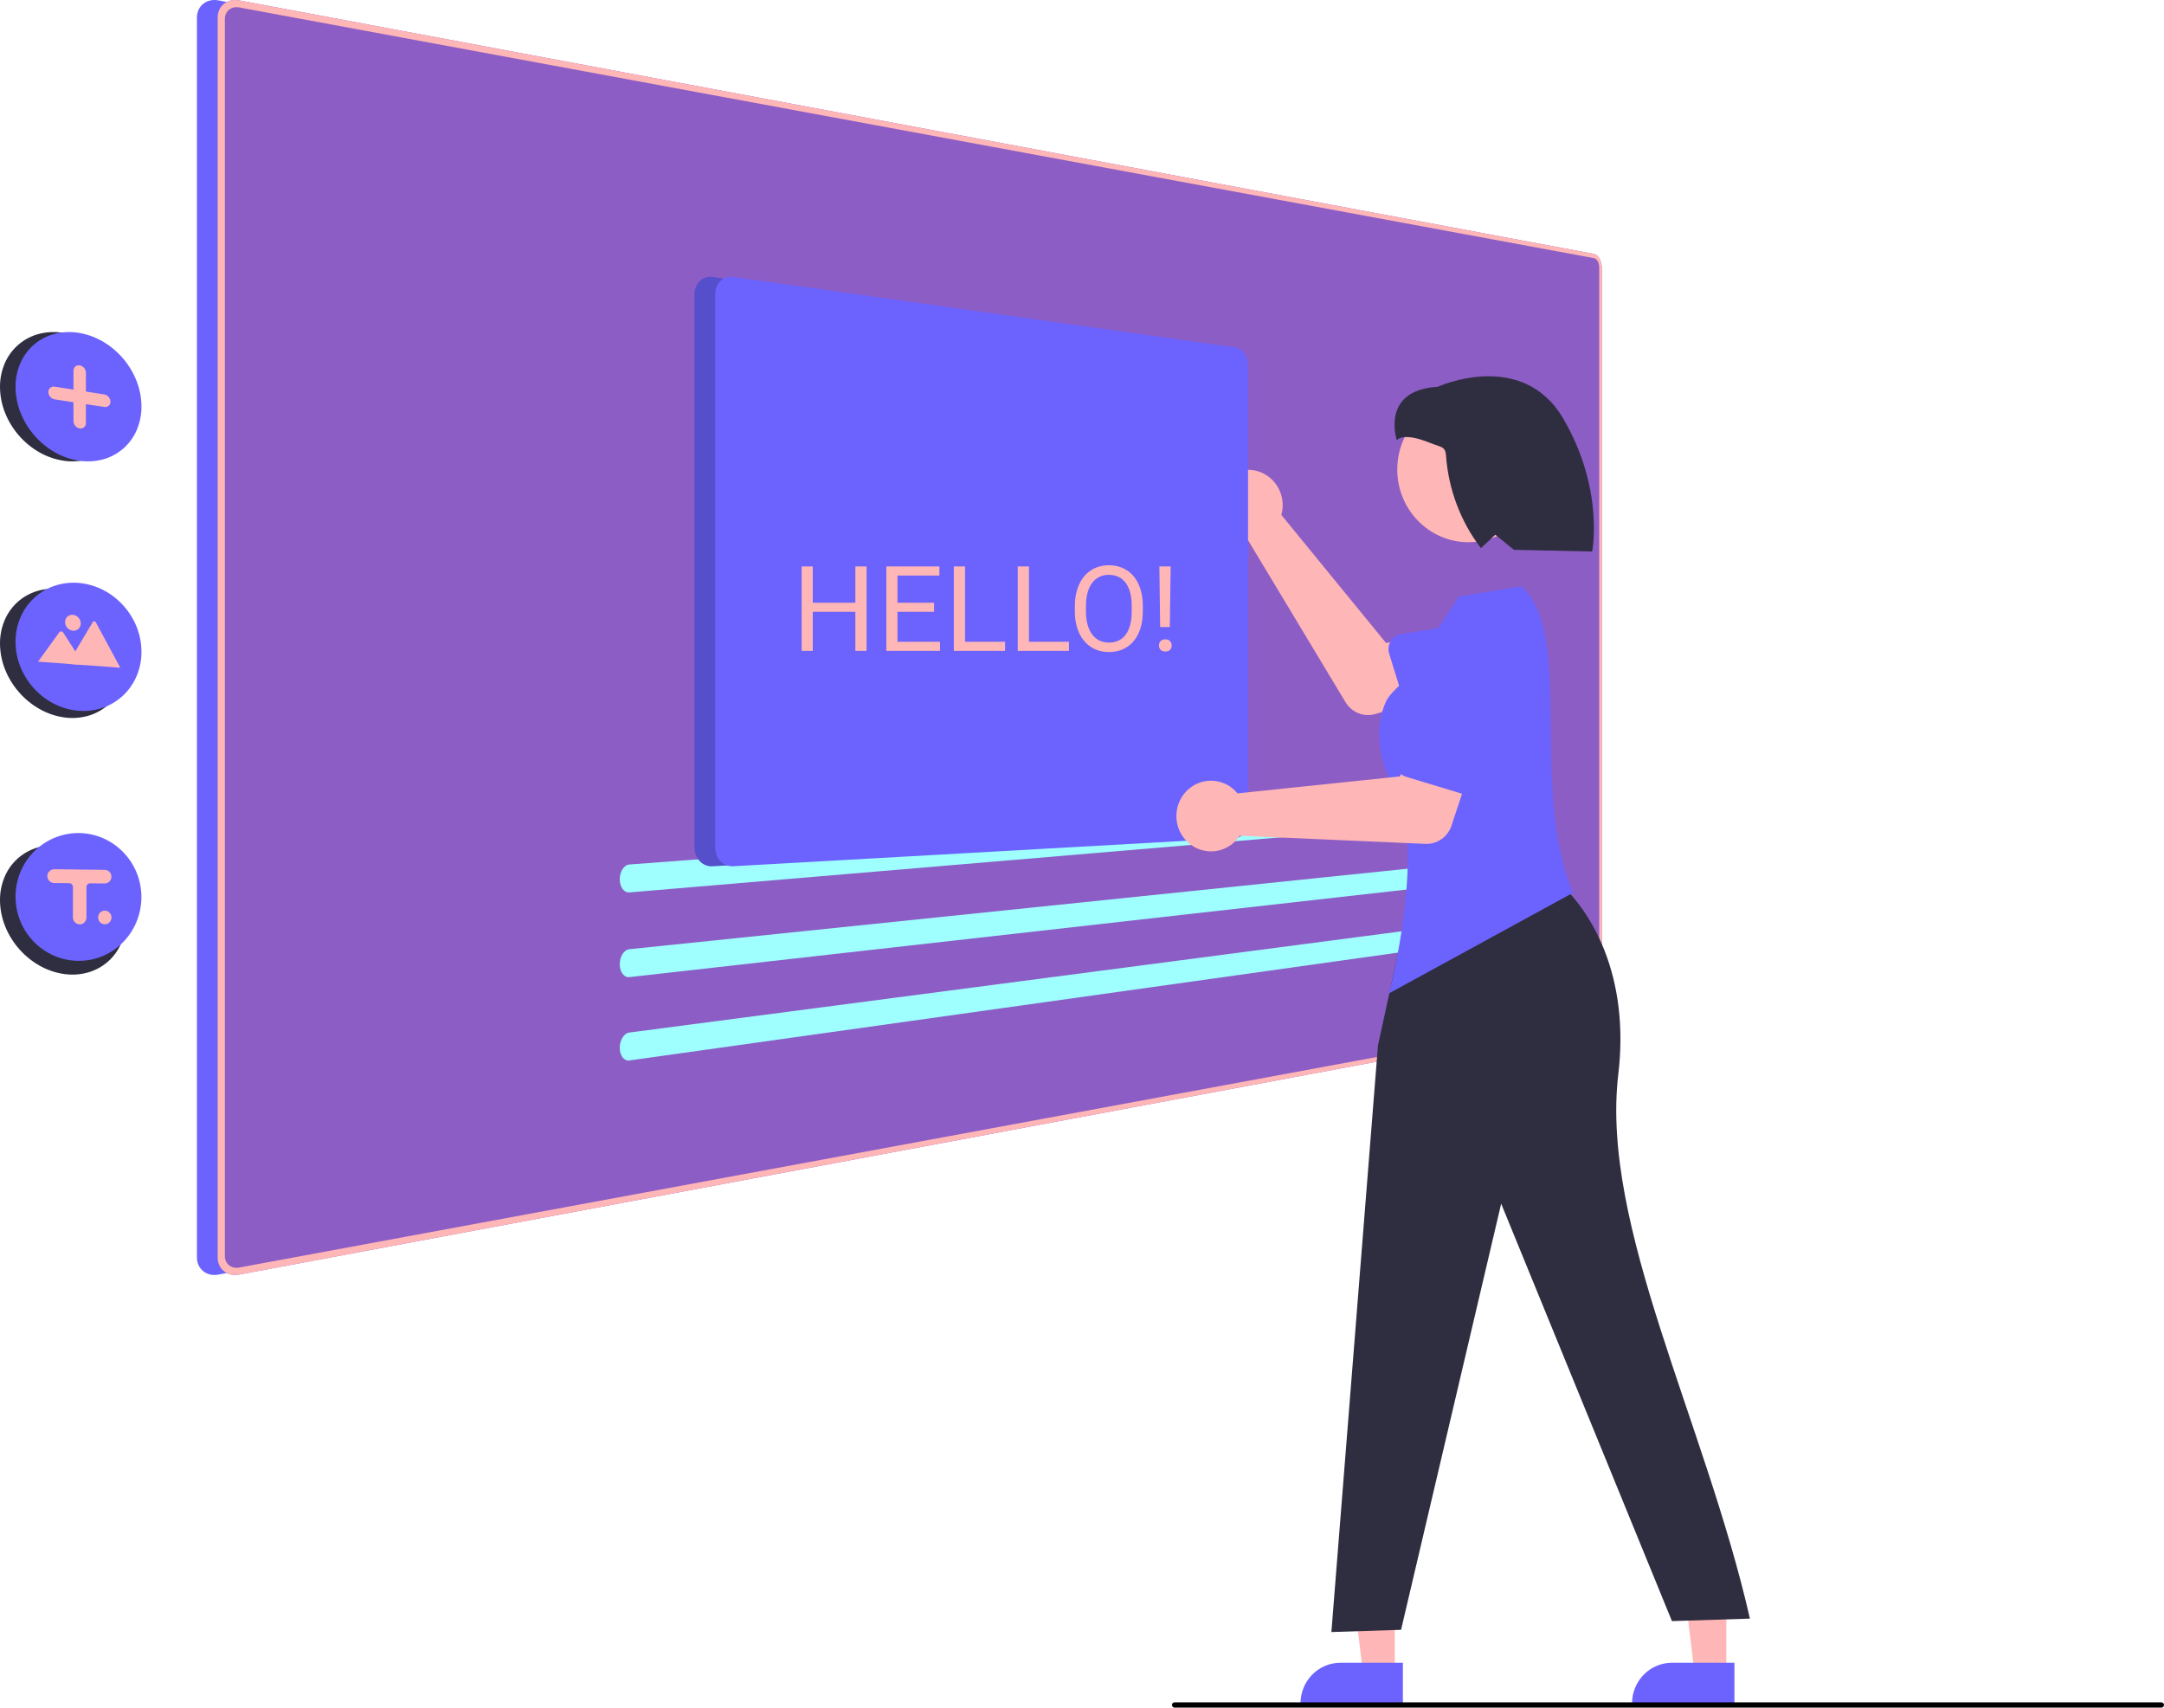 <svg width="1749" height="1380" viewBox="0 0 1749 1380" fill="none" xmlns="http://www.w3.org/2000/svg">
<path d="M1271.61 205.204L176.556 0.309C174.326 -0.129 172.033 -0.101 169.815 0.39C167.802 0.84 165.913 1.741 164.284 3.028C162.691 4.297 161.409 5.927 160.541 7.79C159.616 9.801 159.146 11.999 159.165 14.221V1016.13C159.145 1018.35 159.613 1020.55 160.536 1022.56C161.404 1024.42 162.684 1026.05 164.275 1027.32C165.904 1028.61 167.792 1029.51 169.804 1029.97C172.022 1030.46 174.315 1030.49 176.545 1030.05L1271.61 825.154C1272.52 824.963 1273.36 824.528 1274.04 823.892C1274.85 823.161 1275.52 822.293 1276.03 821.327C1276.62 820.225 1277.07 819.048 1277.36 817.827C1277.68 816.498 1277.85 815.134 1277.85 813.765V216.627C1277.85 215.255 1277.69 213.887 1277.36 212.555C1277.07 211.333 1276.62 210.155 1276.03 209.053C1275.52 208.087 1274.85 207.219 1274.05 206.487C1273.36 205.851 1272.52 205.415 1271.61 205.223L1271.61 205.204Z" fill="#6C63FF"/>
<path d="M1288.36 205.204L193.303 0.309C191.074 -0.129 188.781 -0.101 186.562 0.39C184.55 0.84 182.661 1.741 181.031 3.028C179.439 4.297 178.157 5.927 177.288 7.79C176.364 9.801 175.894 11.999 175.913 14.221V1016.13C175.893 1018.35 176.361 1020.55 177.284 1022.56C178.151 1024.42 179.432 1026.05 181.023 1027.32C182.651 1028.61 184.54 1029.51 186.552 1029.97C188.77 1030.46 191.063 1030.49 193.293 1030.05L1288.36 825.154C1289.26 824.963 1290.11 824.528 1290.79 823.892C1291.59 823.161 1292.26 822.293 1292.77 821.327C1293.37 820.225 1293.82 819.048 1294.11 817.827C1294.43 816.498 1294.6 815.134 1294.6 813.765V216.627C1294.6 215.255 1294.43 213.887 1294.11 212.555C1293.82 211.333 1293.37 210.155 1292.78 209.053C1292.27 208.087 1291.6 207.219 1290.79 206.487C1290.11 205.851 1289.27 205.415 1288.36 205.223L1288.36 205.204Z" fill="#8D5DC6"/>
<path d="M1288.36 205.204L193.303 0.309C191.074 -0.129 188.781 -0.101 186.562 0.39C184.55 0.84 182.661 1.741 181.031 3.028C179.439 4.297 178.157 5.927 177.288 7.79C176.364 9.801 175.894 11.999 175.913 14.221V1016.13C175.893 1018.35 176.361 1020.55 177.284 1022.56C178.151 1024.42 179.432 1026.05 181.023 1027.32C182.651 1028.61 184.54 1029.51 186.552 1029.97C188.77 1030.46 191.063 1030.49 193.293 1030.05L1288.36 825.154C1289.26 824.963 1290.11 824.528 1290.79 823.892C1291.59 823.161 1292.26 822.293 1292.77 821.327C1293.37 820.225 1293.82 819.048 1294.11 817.827C1294.43 816.498 1294.6 815.134 1294.6 813.765V216.627C1294.6 215.255 1294.43 213.887 1294.11 212.555C1293.82 211.333 1293.37 210.155 1292.78 209.053C1292.27 208.087 1291.6 207.219 1290.79 206.487C1290.11 205.851 1289.27 205.415 1288.36 205.223L1288.36 205.204ZM1292.52 814.126C1292.52 815.043 1292.41 815.956 1292.2 816.846C1292 817.661 1291.7 818.447 1291.31 819.182C1290.97 819.827 1290.52 820.405 1289.98 820.893C1289.53 821.315 1288.97 821.605 1288.36 821.731L193.314 1024.35C191.828 1024.64 190.3 1024.62 188.823 1024.29C187.484 1023.99 186.228 1023.38 185.145 1022.53C184.086 1021.68 183.235 1020.59 182.658 1019.35C182.045 1018.01 181.733 1016.55 181.745 1015.08V15.286C181.733 13.809 182.044 12.348 182.656 11.009C183.232 9.768 184.082 8.68 185.141 7.833C186.223 6.973 187.479 6.37 188.817 6.067C190.294 5.735 191.822 5.712 193.307 6L1288.36 208.629C1288.97 208.755 1289.53 209.045 1289.98 209.467C1290.52 209.955 1290.97 210.534 1291.31 211.178C1291.7 211.913 1292 212.698 1292.2 213.512C1292.42 214.402 1292.53 215.315 1292.53 216.232V814.124L1292.52 814.126Z" fill="#FFB6B6"/>
<path d="M0.001 312.719C-0.051 305.884 1.364 299.12 4.149 292.904C6.751 287.162 10.596 282.099 15.395 278.096C20.225 274.095 25.864 271.238 31.906 269.731C38.442 268.12 45.235 267.911 51.854 269.117C58.797 270.352 65.46 272.877 71.51 276.568C77.487 280.2 82.838 284.813 87.347 290.221C91.818 295.552 95.391 301.605 97.919 308.133C100.438 314.61 101.746 321.513 101.775 328.482C101.822 335.073 100.508 341.601 97.919 347.639C95.487 353.249 91.878 358.246 87.347 362.275C82.754 366.333 77.349 369.319 71.51 371.024C65.122 372.866 58.428 373.33 51.854 372.388V372.388C44.852 371.403 38.091 369.094 31.916 365.58C25.713 362.065 20.133 357.508 15.411 352.1C10.67 346.704 6.866 340.519 4.163 333.814C1.454 327.123 0.04 319.959 0.001 312.719V312.719Z" fill="#2F2E41"/>
<path d="M0.001 520.103C-0.051 513.268 1.364 506.504 4.149 500.288C6.751 494.546 10.596 489.483 15.395 485.48C20.225 481.479 25.864 478.622 31.906 477.114C38.442 475.504 45.235 475.295 51.854 476.501C58.797 477.736 65.46 480.261 71.51 483.952C77.487 487.584 82.838 492.197 87.347 497.605C91.818 502.936 95.391 508.989 97.919 515.517C100.438 521.994 101.746 528.896 101.775 535.866C101.822 542.457 100.508 548.985 97.919 555.022C95.487 560.633 91.878 565.63 87.347 569.659C82.754 573.717 77.349 576.703 71.51 578.408C65.122 580.249 58.428 580.714 51.854 579.772V579.772C44.852 578.787 38.091 576.478 31.916 572.964C25.713 569.449 20.133 564.892 15.411 559.484C10.67 554.088 6.866 547.903 4.163 541.198C1.454 534.507 0.04 527.343 0.001 520.103Z" fill="#2F2E41"/>
<path d="M0.001 727.487C-0.051 720.652 1.364 713.888 4.149 707.672C6.751 701.93 10.596 696.867 15.395 692.864C20.225 688.863 25.864 686.006 31.906 684.498C38.442 682.888 45.235 682.679 51.854 683.885C58.797 685.119 65.46 687.645 71.51 691.336C77.487 694.968 82.838 699.581 87.347 704.989C91.818 710.32 95.391 716.373 97.919 722.901C100.438 729.378 101.746 736.28 101.775 743.25C101.822 749.841 100.508 756.369 97.919 762.406C95.487 768.017 91.878 773.014 87.347 777.043C82.754 781.101 77.349 784.087 71.51 785.791C65.122 787.633 58.428 788.098 51.854 787.156V787.156C44.852 786.17 38.091 783.862 31.916 780.348C25.713 776.833 20.133 772.276 15.411 766.868C10.67 761.472 6.866 755.287 4.163 748.582C1.454 741.891 0.04 734.727 0.001 727.487Z" fill="#2F2E41"/>
<path d="M12.562 312.719C12.509 305.884 13.925 299.12 16.709 292.904C19.311 287.162 23.157 282.099 27.955 278.096C32.786 274.095 38.425 271.238 44.467 269.731C51.003 268.12 57.796 267.911 64.415 269.117C71.358 270.352 78.02 272.877 84.071 276.568C90.048 280.2 95.398 284.813 99.908 290.221C104.379 295.552 107.952 301.605 110.48 308.133C112.999 314.61 114.307 321.513 114.336 328.482C114.383 335.073 113.069 341.601 110.48 347.639C108.048 353.249 104.439 358.246 99.908 362.275C95.315 366.333 89.91 369.319 84.071 371.024C77.682 372.866 70.989 373.33 64.415 372.388V372.388C57.413 371.403 50.651 369.094 44.477 365.58C38.273 362.065 32.694 357.508 27.972 352.1C23.23 346.704 19.426 340.519 16.724 333.814C14.014 327.123 12.601 319.959 12.562 312.719V312.719Z" fill="#6C63FF"/>
<path d="M12.562 518.69C12.53 511.753 13.944 504.889 16.709 498.554C19.335 492.586 23.168 487.252 27.955 482.904C32.744 478.559 38.367 475.282 44.467 473.283C50.904 471.191 57.694 470.47 64.415 471.164C71.28 471.851 77.953 473.877 84.071 477.132C90.028 480.297 95.39 484.515 99.908 489.59C104.395 494.607 107.974 500.398 110.48 506.693C113.017 513.072 114.326 519.891 114.334 526.775C114.363 533.461 113.05 540.083 110.478 546.231C108.011 552.082 104.394 557.353 99.851 561.718C95.309 566.084 89.937 569.45 84.069 571.609C77.776 573.918 71.086 574.886 64.413 574.454V574.454C57.494 574.02 50.723 572.22 44.475 569.152C32.002 563.028 22.138 552.475 16.726 539.466C13.999 532.893 12.583 525.829 12.562 518.69V518.69Z" fill="#6C63FF"/>
<path d="M12.562 724.66C12.554 717.76 13.913 710.929 16.558 704.579C19.204 698.229 23.081 692.493 27.955 687.714C33.95 681.853 41.251 677.57 49.229 675.236C57.206 672.902 65.621 672.587 73.745 674.318C81.868 676.049 89.457 679.774 95.856 685.171C102.254 690.568 107.27 697.474 110.469 705.294C113.614 713.077 114.844 721.527 114.053 729.907C113.261 738.287 110.472 746.342 105.928 753.367C101.384 760.391 95.225 766.173 87.988 770.205C80.752 774.237 72.658 776.398 64.415 776.498C54.324 776.649 44.413 773.751 35.929 768.169C27.444 762.587 20.764 754.569 16.726 745.123C13.98 738.665 12.563 731.7 12.562 724.66V724.66Z" fill="#6C63FF"/>
<path d="M44.192 312.484L59.395 314.87V299.562C59.388 298.899 59.521 298.243 59.784 297.638C60.031 297.078 60.398 296.583 60.858 296.188C61.323 295.792 61.868 295.507 62.454 295.352C63.092 295.186 63.757 295.156 64.407 295.267C65.095 295.38 65.757 295.622 66.36 295.981C66.961 296.337 67.5 296.792 67.955 297.328C68.41 297.859 68.774 298.463 69.033 299.117C69.292 299.766 69.427 300.459 69.433 301.159V316.445L84.347 318.782C85.025 318.891 85.676 319.129 86.269 319.481C87.457 320.186 88.381 321.275 88.894 322.577C89.147 323.221 89.278 323.908 89.281 324.602C89.286 325.258 89.154 325.907 88.894 326.507C88.653 327.06 88.296 327.552 87.847 327.948C87.392 328.343 86.856 328.63 86.279 328.79C85.653 328.961 84.998 328.996 84.357 328.893L69.423 326.611V341.864C69.428 342.527 69.293 343.183 69.029 343.788C68.782 344.35 68.416 344.848 67.957 345.248C67.494 345.648 66.951 345.94 66.366 346.103C65.731 346.279 65.066 346.319 64.415 346.219C63.727 346.117 63.064 345.885 62.46 345.535C61.858 345.187 61.319 344.739 60.862 344.209C60.407 343.683 60.042 343.081 59.784 342.43C59.528 341.78 59.396 341.085 59.395 340.384V325.076L44.192 322.746C43.494 322.636 42.821 322.397 42.208 322.038C41.597 321.684 41.049 321.228 40.585 320.689C40.124 320.159 39.754 319.553 39.49 318.898C39.227 318.241 39.091 317.539 39.088 316.83C39.083 316.162 39.221 315.5 39.49 314.891C39.743 314.326 40.118 313.826 40.585 313.429C41.058 313.025 41.612 312.734 42.208 312.574C42.856 312.405 43.532 312.374 44.192 312.484V312.484Z" fill="#FFB6B6"/>
<path d="M54.863 536.488L97.079 539.614H97.234L77.436 502.905C77.314 502.674 77.138 502.478 76.924 502.332C76.819 502.26 76.705 502.202 76.587 502.159C76.467 502.115 76.343 502.087 76.216 502.075C76.093 502.064 75.969 502.07 75.847 502.092C75.731 502.115 75.617 502.154 75.51 502.208C75.297 502.316 75.119 502.484 74.998 502.693L61.526 525.309L60.877 526.397L54.863 536.488Z" fill="#FFB6B6"/>
<path d="M30.769 534.703L68.016 537.461L60.877 526.395L60.362 525.595L51 511.081C50.834 510.855 50.628 510.665 50.391 510.52C50.276 510.45 50.155 510.392 50.029 510.345C49.899 510.298 49.764 510.264 49.627 510.245C49.495 510.225 49.361 510.22 49.227 510.23C49.097 510.238 48.969 510.261 48.844 510.298C48.721 510.334 48.602 510.385 48.49 510.448C48.377 510.511 48.272 510.587 48.176 510.674L48.145 510.713L48.105 510.751L48.074 510.792L48.042 510.833L30.769 534.703Z" fill="#FFB6B6"/>
<path d="M58.937 496.863C59.795 496.939 60.632 497.183 61.401 497.581C62.154 497.973 62.834 498.497 63.408 499.131C63.981 499.762 64.439 500.491 64.76 501.286C65.086 502.09 65.255 502.952 65.257 503.822C65.26 504.665 65.091 505.5 64.76 506.272C64.446 507.003 63.986 507.659 63.408 508.196C62.828 508.735 62.144 509.145 61.401 509.4C60.608 509.67 59.769 509.771 58.937 509.697C58.077 509.624 57.239 509.382 56.468 508.985C55.711 508.596 55.028 508.072 54.45 507.437C53.873 506.807 53.411 506.075 53.087 505.278C52.759 504.47 52.589 503.604 52.587 502.73C52.584 501.883 52.754 501.046 53.087 500.271C53.405 499.539 53.869 498.883 54.45 498.347C55.035 497.811 55.722 497.404 56.468 497.154C57.263 496.885 58.103 496.786 58.937 496.863V496.863Z" fill="#FFB6B6"/>
<path d="M508.488 698.66C507.408 698.781 506.378 699.189 505.501 699.845C504.533 700.57 503.71 701.478 503.077 702.519C502.357 703.682 501.812 704.949 501.461 706.278C501.072 707.728 500.884 709.226 500.902 710.729C500.91 712.169 501.122 713.599 501.53 714.977C501.885 716.189 502.437 717.331 503.163 718.355C503.795 719.256 504.615 720.003 505.564 720.542C506.46 721.043 507.475 721.277 508.495 721.216L1219.86 661.06C1220.43 661.011 1220.96 660.763 1221.36 660.356C1221.88 659.851 1222.3 659.25 1222.6 658.586C1222.98 657.768 1223.26 656.907 1223.44 656.02C1223.65 654.995 1223.76 653.951 1223.76 652.903C1223.78 651.867 1223.68 650.831 1223.49 649.814C1223.32 648.949 1223.05 648.109 1222.68 647.315C1222.4 646.68 1221.99 646.113 1221.48 645.649C1221.07 645.276 1220.54 645.074 1219.99 645.085H1219.86L508.488 698.66Z" fill="#9FFFFF"/>
<path d="M508.488 767.118C507.402 767.271 506.373 767.708 505.501 768.386C504.534 769.136 503.712 770.062 503.077 771.119C502.358 772.298 501.813 773.58 501.461 774.922C501.072 776.381 500.884 777.889 500.902 779.401C500.909 780.835 501.121 782.26 501.53 783.632C501.883 784.831 502.435 785.958 503.163 786.965C503.794 787.848 504.614 788.572 505.56 789.084C506.462 789.562 507.478 789.767 508.491 789.676L1219.86 709.532C1220.43 709.466 1220.96 709.202 1221.36 708.786C1221.88 708.266 1222.3 707.654 1222.6 706.979C1222.98 706.15 1223.26 705.277 1223.44 704.379C1223.65 703.351 1223.76 702.303 1223.76 701.252C1223.78 700.217 1223.68 699.184 1223.49 698.169C1223.33 697.311 1223.06 696.479 1222.68 695.693C1222.4 695.069 1221.99 694.515 1221.48 694.068C1221.06 693.705 1220.53 693.517 1219.98 693.544H1219.85L508.488 767.118Z" fill="#9FFFFF"/>
<path d="M508.488 834.469C507.397 834.655 506.369 835.12 505.501 835.82C504.534 836.597 503.713 837.546 503.077 838.621C502.359 839.818 501.815 841.114 501.461 842.469C501.073 843.933 500.885 845.445 500.902 846.961C500.909 848.389 501.12 849.808 501.53 851.173C501.881 852.358 502.434 853.471 503.163 854.461C503.795 855.327 504.615 856.029 505.56 856.514C506.468 856.968 507.486 857.145 508.491 857.025L1219.86 757.217C1220.43 757.134 1220.96 756.857 1221.36 756.431C1221.88 755.897 1222.3 755.274 1222.6 754.59C1222.98 753.752 1223.26 752.871 1223.44 751.967C1223.65 750.935 1223.76 749.884 1223.76 748.83C1223.78 747.798 1223.68 746.768 1223.49 745.756C1223.33 744.905 1223.06 744.08 1222.68 743.301C1222.4 742.687 1221.99 742.144 1221.48 741.711C1221.06 741.358 1220.52 741.185 1219.98 741.228H1219.85L508.488 834.469Z" fill="#9FFFFF"/>
<path d="M84.709 702.968L44.1 702.472C43.423 702.448 42.747 702.546 42.103 702.761C41.48 702.969 40.898 703.285 40.38 703.695C39.864 704.104 39.422 704.601 39.074 705.164C38.717 705.742 38.465 706.382 38.331 707.052C38.197 707.852 38.237 708.673 38.45 709.455C38.556 709.846 38.703 710.224 38.89 710.582C39.269 711.312 39.8 711.949 40.445 712.448C41.413 713.197 42.591 713.607 43.805 713.618L56.018 713.731C56.594 713.735 57.157 713.91 57.636 714.236C58.116 714.561 58.492 715.023 58.719 715.563C58.871 715.929 58.95 716.322 58.949 716.72V741.187C58.919 742.538 59.36 743.855 60.193 744.905C61.026 745.958 62.197 746.677 63.498 746.936C64.678 747.138 65.89 746.94 66.948 746.371C68.007 745.803 68.854 744.896 69.36 743.789C69.693 743.06 69.866 742.265 69.867 741.461V716.788C69.867 716.403 69.941 716.022 70.086 715.667C70.23 715.311 70.442 714.988 70.709 714.716C70.975 714.444 71.292 714.229 71.64 714.081C71.988 713.934 72.362 713.859 72.739 713.859L72.766 713.859L84.433 713.953C85.735 713.996 87.01 713.566 88.031 712.739C89.052 711.911 89.753 710.741 90.008 709.436C90.136 708.646 90.095 707.837 89.889 707.065C89.682 706.292 89.315 705.574 88.812 704.96C88.309 704.346 87.682 703.85 86.974 703.506C86.266 703.163 85.493 702.979 84.709 702.968V702.968Z" fill="#FFB6B6"/>
<path d="M84.711 735.932C85.869 735.931 86.996 736.312 87.926 737.017C88.856 737.722 89.538 738.714 89.873 739.846C90.207 740.978 90.176 742.19 89.783 743.303C89.39 744.415 88.657 745.369 87.692 746.023C86.728 746.676 85.582 746.996 84.426 746.933C83.269 746.87 82.164 746.428 81.272 745.673C80.381 744.918 79.751 743.89 79.477 742.742C79.202 741.593 79.297 740.384 79.748 739.295C80.158 738.297 80.848 737.445 81.731 736.847C82.615 736.248 83.651 735.93 84.711 735.932V735.932Z" fill="#FFB6B6"/>
<path d="M1036.5 411.69C1036.31 413.182 1036.01 414.657 1035.59 416.101L1120.24 519.613L1151.86 514.049L1166.32 561.68L1111.28 577.084C1106.84 578.328 1102.12 578.066 1097.83 576.337C1093.54 574.608 1089.92 571.505 1087.5 567.494L1008.83 436.781C1003.15 436.797 997.608 435.048 992.929 431.766C988.25 428.485 984.66 423.826 982.636 418.41C980.613 412.994 980.252 407.077 981.602 401.447C982.951 395.816 985.948 390.739 990.192 386.89C994.436 383.041 999.727 380.602 1005.36 379.899C1011 379.196 1016.71 380.262 1021.73 382.954C1026.76 385.646 1030.87 389.838 1033.5 394.971C1036.14 400.104 1037.18 405.935 1036.5 411.69V411.69Z" fill="#FFB6B6"/>
<path d="M1123.99 518.118C1124.89 516.621 1126.1 515.342 1127.54 514.367C1128.97 513.391 1130.59 512.743 1132.29 512.467L1191.68 502.794C1200.08 500.087 1209.19 500.892 1217.02 505.034C1224.84 509.176 1230.73 516.316 1233.4 524.889C1236.08 533.462 1235.31 542.768 1231.28 550.767C1227.25 558.766 1220.27 564.804 1211.88 567.559L1157.62 594.501C1156.07 595.27 1154.38 595.689 1152.66 595.729C1150.94 595.77 1149.23 595.431 1147.65 594.735C1146.06 594.04 1144.65 593.005 1143.49 591.701C1142.34 590.396 1141.47 588.852 1140.96 587.175L1122.76 528.231C1122.24 526.554 1122.08 524.782 1122.29 523.037C1122.5 521.291 1123.08 519.613 1123.99 518.118V518.118Z" fill="#6C63FF"/>
<path d="M1127.3 1352.31H1101.64L1089.43 1251.21L1127.31 1251.21L1127.3 1352.31Z" fill="#FFB6B6"/>
<path d="M1133.85 1377.72L1051.09 1377.72V1376.65C1051.09 1367.92 1054.48 1359.55 1060.53 1353.39C1066.57 1347.22 1074.76 1343.75 1083.3 1343.75H1083.3L1133.85 1343.75L1133.85 1377.72Z" fill="#6C63FF"/>
<path d="M1395.26 1352.31H1369.6L1357.39 1251.21L1395.27 1251.21L1395.26 1352.31Z" fill="#FFB6B6"/>
<path d="M1401.81 1377.72L1319.05 1377.72V1376.65C1319.05 1367.92 1322.45 1359.55 1328.49 1353.39C1334.53 1347.22 1342.72 1343.75 1351.26 1343.75H1351.27L1401.81 1343.75L1401.81 1377.72Z" fill="#6C63FF"/>
<path d="M1137.32 736.469L1248.54 703.646C1289.05 732.993 1317.03 791.817 1307.97 867.927C1293.37 990.579 1377.89 1148.28 1414.34 1308.07L1351.31 1310.09L1213.29 972.764L1132.37 1317.12L1076.06 1318.92L1113.72 844.786L1137.32 736.469Z" fill="#2F2E41"/>
<path d="M1186.85 438.192C1218.62 438.192 1244.38 411.886 1244.38 379.436C1244.38 346.986 1218.62 320.68 1186.85 320.68C1155.07 320.68 1129.31 346.986 1129.31 379.436C1129.31 411.886 1155.07 438.192 1186.85 438.192Z" fill="#FFB6B6"/>
<path d="M1128.31 640.703C1115.59 617.906 1109.31 590.22 1120.37 566.543C1123.16 560.581 1130.76 554.946 1134.74 549.736L1179.19 482.049L1229.38 473.803C1272.82 511.009 1235.71 638.122 1271.3 721.503L1122.67 802.746C1133.29 761.309 1147.63 675.347 1128.31 640.703Z" fill="#6C63FF"/>
<path d="M1128.95 355.909C1128.95 355.909 1132.84 348.539 1156.16 358.047C1164.32 361.374 1168.15 360.609 1168.68 367.85C1170.57 395.1 1180.33 421.166 1196.73 442.752L1196.9 442.986L1208.56 432.121L1223.55 444.345L1286.85 445.703C1286.85 445.703 1296.84 395.45 1263.53 338.407C1230.22 281.363 1161.93 312.601 1161.93 312.601C1115.29 315.318 1128.95 355.909 1128.95 355.909Z" fill="#2F2E41"/>
<path d="M982.072 280.807L575.731 223.795C573.852 223.521 571.937 223.688 570.131 224.283C568.412 224.862 566.842 225.829 565.54 227.114C564.193 228.442 563.134 230.044 562.431 231.817C561.662 233.773 561.273 235.863 561.286 237.97V684.679C561.28 686.815 561.669 688.933 562.431 690.922C563.14 692.772 564.195 694.462 565.538 695.899C566.833 697.284 568.396 698.376 570.129 699.106C571.902 699.847 573.816 700.174 575.729 700.064L982.072 677.209C983.444 677.117 984.772 676.676 985.934 675.926C987.165 675.133 988.232 674.101 989.074 672.888C990.004 671.562 990.718 670.092 991.189 668.533C991.705 666.84 991.967 665.077 991.965 663.304V295.529C991.964 293.734 991.702 291.949 991.189 290.233C990.712 288.622 989.999 287.094 989.074 285.701C988.231 284.416 987.167 283.297 985.934 282.397C984.788 281.563 983.464 281.018 982.072 280.807Z" fill="#6C63FF"/>
<path opacity="0.2" d="M982.072 280.807L575.731 223.795C573.852 223.521 571.937 223.688 570.131 224.283C568.412 224.862 566.842 225.829 565.54 227.114C564.193 228.442 563.134 230.044 562.431 231.817C561.662 233.773 561.273 235.863 561.286 237.97V684.679C561.28 686.815 561.669 688.933 562.431 690.922C563.14 692.772 564.195 694.462 565.538 695.899C566.833 697.284 568.396 698.376 570.129 699.106C571.902 699.847 573.816 700.174 575.729 700.064L982.072 677.209C983.444 677.117 984.772 676.676 985.934 675.926C987.165 675.133 988.232 674.101 989.074 672.888C990.004 671.562 990.718 670.092 991.189 668.533C991.705 666.84 991.967 665.077 991.965 663.304V295.529C991.964 293.734 991.702 291.949 991.189 290.233C990.712 288.622 989.999 287.094 989.074 285.701C988.231 284.416 987.167 283.297 985.934 282.397C984.788 281.563 983.464 281.018 982.072 280.807Z" fill="black"/>
<path d="M998.819 280.807L592.479 223.795C590.6 223.521 588.685 223.688 586.879 224.283C585.159 224.862 583.59 225.829 582.288 227.114C580.941 228.442 579.881 230.044 579.179 231.817C578.41 233.773 578.021 235.863 578.034 237.97V684.679C578.028 686.815 578.416 688.933 579.179 690.922C579.888 692.772 580.943 694.462 582.286 695.899C583.58 697.284 585.144 698.376 586.876 699.106C588.65 699.847 590.563 700.174 592.477 700.064L998.819 677.209C1000.19 677.117 1001.52 676.676 1002.68 675.926C1003.91 675.133 1004.98 674.101 1005.82 672.888C1006.75 671.562 1007.47 670.092 1007.94 668.533C1008.45 666.84 1008.71 665.077 1008.71 663.304V295.529C1008.71 293.734 1008.45 291.949 1007.94 290.233C1007.46 288.622 1006.75 287.094 1005.82 285.701C1004.98 284.416 1003.91 283.297 1002.68 282.397C1001.54 281.563 1000.21 281.018 998.819 280.807Z" fill="#6C63FF"/>
<path d="M997.075 637.936C998.181 638.931 999.209 640.013 1000.15 641.172L1131.52 627.458L1144.7 597.587L1191.44 612.007L1173.14 667.204C1171.66 671.663 1168.81 675.512 1165.01 678.173C1161.2 680.835 1156.66 682.164 1152.05 681.963L1001.95 675.395C998.788 680.208 994.265 683.923 988.984 686.047C983.702 688.171 977.913 688.602 972.385 687.283C966.858 685.965 961.855 682.959 958.041 678.665C954.227 674.372 951.784 668.994 951.036 663.248C950.288 657.502 951.271 651.659 953.853 646.497C956.436 641.335 960.496 637.098 965.494 634.35C970.492 631.603 976.191 630.474 981.832 631.115C987.474 631.755 992.79 634.134 997.075 637.936V637.936Z" fill="#FFB6B6"/>
<path d="M1128.93 621.056C1128.23 619.453 1127.86 617.713 1127.88 615.955C1127.89 614.196 1128.27 612.461 1129 610.867L1154.38 555.189C1156.89 546.562 1162.64 539.302 1170.38 535C1178.12 530.698 1187.21 529.705 1195.66 532.24C1204.12 534.775 1211.24 540.63 1215.47 548.522C1219.71 556.413 1220.7 565.697 1218.24 574.337L1209.74 635.34C1209.5 637.081 1208.89 638.748 1207.96 640.228C1207.03 641.707 1205.8 642.965 1204.35 643.914C1202.9 644.864 1201.26 645.483 1199.56 645.73C1197.85 645.977 1196.12 645.846 1194.47 645.346L1136.45 627.761C1134.8 627.262 1133.27 626.404 1131.98 625.247C1130.68 624.09 1129.64 622.66 1128.93 621.056V621.056Z" fill="#6C63FF"/>
<path d="M1746.91 1380H949.298C948.743 1380 948.21 1379.77 947.818 1379.37C947.425 1378.97 947.204 1378.43 947.204 1377.86C947.204 1377.29 947.425 1376.75 947.818 1376.35C948.21 1375.95 948.743 1375.72 949.298 1375.72H1746.91C1747.46 1375.72 1747.99 1375.95 1748.39 1376.35C1748.78 1376.75 1749 1377.29 1749 1377.86C1749 1378.43 1748.78 1378.97 1748.39 1379.37C1747.99 1379.77 1747.46 1380 1746.91 1380Z" fill="black"/>
<path d="M700.375 526H691.328V494.453H656.922V526H647.922V457.75H656.922V487.094H691.328V457.75H700.375V526ZM754.938 494.453H725.359V518.641H759.719V526H716.359V457.75H759.25V465.156H725.359V487.094H754.938V494.453ZM779.969 518.641H812.312V526H770.922V457.75H779.969V518.641ZM831.625 518.641H863.969V526H822.578V457.75H831.625V518.641ZM923.641 494.078C923.641 500.766 922.516 506.609 920.266 511.609C918.016 516.578 914.828 520.375 910.703 523C906.578 525.625 901.766 526.938 896.266 526.938C890.891 526.938 886.125 525.625 881.969 523C877.812 520.344 874.578 516.578 872.266 511.703C869.984 506.797 868.812 501.125 868.75 494.688V489.766C868.75 483.203 869.891 477.406 872.172 472.375C874.453 467.344 877.672 463.5 881.828 460.844C886.016 458.156 890.797 456.812 896.172 456.812C901.641 456.812 906.453 458.141 910.609 460.797C914.797 463.422 918.016 467.25 920.266 472.281C922.516 477.281 923.641 483.109 923.641 489.766V494.078ZM914.688 489.672C914.688 481.578 913.062 475.375 909.812 471.062C906.562 466.719 902.016 464.547 896.172 464.547C890.484 464.547 886 466.719 882.719 471.062C879.469 475.375 877.797 481.375 877.703 489.062V494.078C877.703 501.922 879.344 508.094 882.625 512.594C885.938 517.062 890.484 519.297 896.266 519.297C902.078 519.297 906.578 517.188 909.766 512.969C912.953 508.719 914.594 502.641 914.688 494.734V489.672ZM945.484 506.734H937.656L937.047 457.75H946.141L945.484 506.734ZM936.719 521.641C936.719 520.234 937.141 519.062 937.984 518.125C938.859 517.156 940.141 516.672 941.828 516.672C943.516 516.672 944.797 517.156 945.672 518.125C946.547 519.062 946.984 520.234 946.984 521.641C946.984 523.047 946.547 524.219 945.672 525.156C944.797 526.062 943.516 526.516 941.828 526.516C940.141 526.516 938.859 526.062 937.984 525.156C937.141 524.219 936.719 523.047 936.719 521.641Z" fill="#FFB6B6"/>
</svg>
